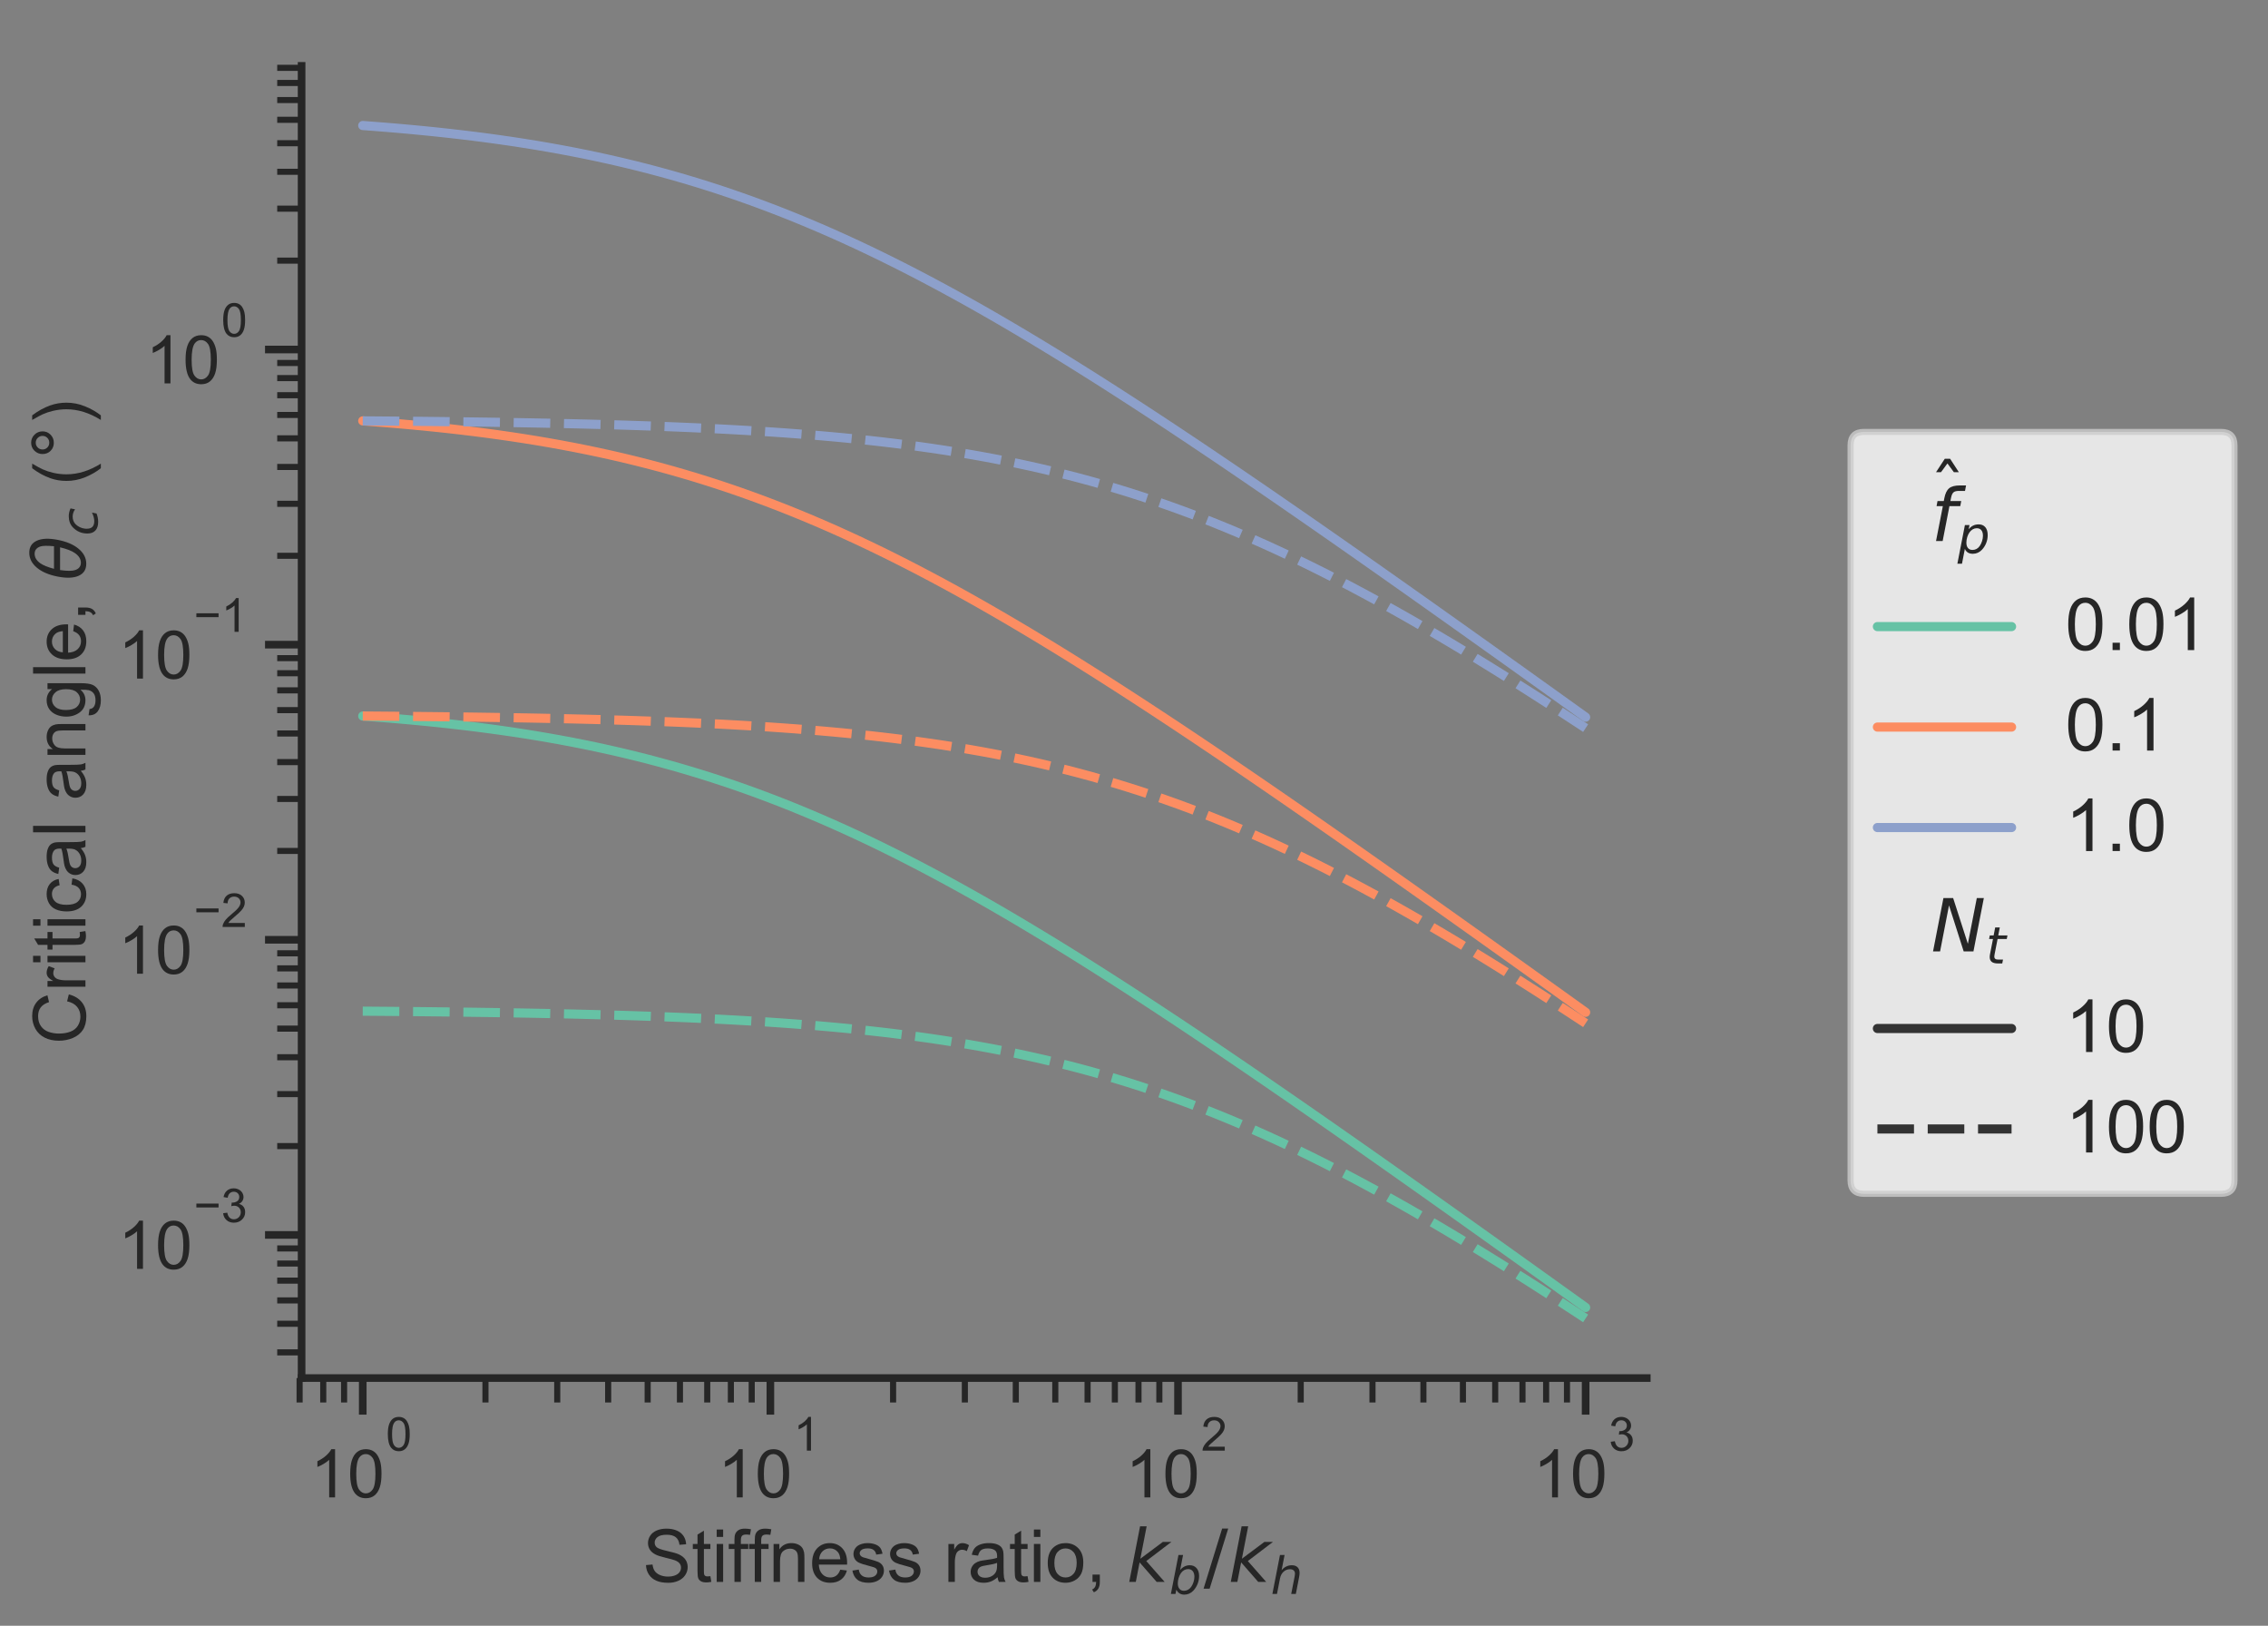 <?xml version="1.0" encoding="utf-8" standalone="no"?>
<!DOCTYPE svg PUBLIC "-//W3C//DTD SVG 1.1//EN"
  "http://www.w3.org/Graphics/SVG/1.1/DTD/svg11.dtd">
<!-- Created with matplotlib (https://matplotlib.org/) -->
<svg height="399.836pt" version="1.1" viewBox="0 0 557.893 399.836" width="557.893pt" xmlns="http://www.w3.org/2000/svg" xmlns:xlink="http://www.w3.org/1999/xlink">
 <rect x="0" y="0" width="557.893" height="399.836" fill="#808080" stroke="none"/>
 <defs>
  <style type="text/css">
*{stroke-linecap:butt;stroke-linejoin:round;}
  </style>
 </defs>
 <g id="figure_1">
  <g id="patch_1">
   <path d="M 0 399.836 
L 557.893 399.836 
L 557.893 0 
L 0 0 
z
" style="fill:none;"/>
  </g>
  <g id="axes_1">
   <g id="patch_2">
    <path d="M 74.19 338.921 
L 405.081 338.921 
L 405.081 16.2 
L 74.19 16.2 
z
" style="fill:none;"/>
   </g>
   <g id="matplotlib.axis_1">
    <g id="xtick_1">
     <g id="line2d_1">
      <defs>
       <path d="M 0 0 
L 0 9 
" id="m3356dd2024" style="stroke:#262626;stroke-width:1.875;"/>
      </defs>
      <g>
       <use style="fill:#262626;stroke:#262626;stroke-width:1.875;" x="89.23" xlink:href="#m3356dd2024" y="338.921"/>
      </g>
     </g>
     <g id="text_1">
      <!-- $\mathdefault{10^{0}}$ -->
      <defs>
       <path d="M 37.25 0 
L 28.469 0 
L 28.469 56 
Q 25.297 52.984 20.141 49.953 
Q 14.984 46.922 10.891 45.406 
L 10.891 53.906 
Q 18.266 57.375 23.781 62.297 
Q 29.297 67.234 31.594 71.875 
L 37.25 71.875 
z
" id="ArialMT-49"/>
       <path d="M 4.156 35.297 
Q 4.156 48 6.766 55.734 
Q 9.375 63.484 14.516 67.672 
Q 19.672 71.875 27.484 71.875 
Q 33.25 71.875 37.594 69.547 
Q 41.938 67.234 44.766 62.859 
Q 47.609 58.5 49.219 52.219 
Q 50.828 45.953 50.828 35.297 
Q 50.828 22.703 48.234 14.969 
Q 45.656 7.234 40.5 3 
Q 35.359 -1.219 27.484 -1.219 
Q 17.141 -1.219 11.234 6.203 
Q 4.156 15.141 4.156 35.297 
z
M 13.188 35.297 
Q 13.188 17.672 17.312 11.828 
Q 21.438 6 27.484 6 
Q 33.547 6 37.672 11.859 
Q 41.797 17.719 41.797 35.297 
Q 41.797 52.984 37.672 58.781 
Q 33.547 64.594 27.391 64.594 
Q 21.344 64.594 17.719 59.469 
Q 13.188 52.938 13.188 35.297 
z
" id="ArialMT-48"/>
      </defs>
      <g style="fill:#262626;" transform="translate(76.278 368.436)scale(0.165 -0.165)">
       <use transform="translate(0 0.994)" xlink:href="#ArialMT-49"/>
       <use transform="translate(55.615 0.994)" xlink:href="#ArialMT-48"/>
       <use transform="translate(112.973 70.688)scale(0.7)" xlink:href="#ArialMT-48"/>
      </g>
     </g>
    </g>
    <g id="xtick_2">
     <g id="line2d_2">
      <g>
       <use style="fill:#262626;stroke:#262626;stroke-width:1.875;" x="189.5" xlink:href="#m3356dd2024" y="338.921"/>
      </g>
     </g>
     <g id="text_2">
      <!-- $\mathdefault{10^{1}}$ -->
      <g style="fill:#262626;" transform="translate(176.548 368.436)scale(0.165 -0.165)">
       <use transform="translate(0 0.994)" xlink:href="#ArialMT-49"/>
       <use transform="translate(55.615 0.994)" xlink:href="#ArialMT-48"/>
       <use transform="translate(112.973 70.688)scale(0.7)" xlink:href="#ArialMT-49"/>
      </g>
     </g>
    </g>
    <g id="xtick_3">
     <g id="line2d_3">
      <g>
       <use style="fill:#262626;stroke:#262626;stroke-width:1.875;" x="289.77" xlink:href="#m3356dd2024" y="338.921"/>
      </g>
     </g>
     <g id="text_3">
      <!-- $\mathdefault{10^{2}}$ -->
      <defs>
       <path d="M 50.344 8.453 
L 50.344 0 
L 3.031 0 
Q 2.938 3.172 4.047 6.109 
Q 5.859 10.938 9.828 15.625 
Q 13.812 20.312 21.344 26.469 
Q 33.016 36.031 37.109 41.625 
Q 41.219 47.219 41.219 52.203 
Q 41.219 57.422 37.469 61 
Q 33.734 64.594 27.734 64.594 
Q 21.391 64.594 17.578 60.781 
Q 13.766 56.984 13.719 50.25 
L 4.688 51.172 
Q 5.609 61.281 11.656 66.578 
Q 17.719 71.875 27.938 71.875 
Q 38.234 71.875 44.234 66.156 
Q 50.25 60.453 50.25 52 
Q 50.25 47.703 48.484 43.547 
Q 46.734 39.406 42.656 34.812 
Q 38.578 30.219 29.109 22.219 
Q 21.188 15.578 18.938 13.203 
Q 16.703 10.844 15.234 8.453 
z
" id="ArialMT-50"/>
      </defs>
      <g style="fill:#262626;" transform="translate(276.818 368.436)scale(0.165 -0.165)">
       <use transform="translate(0 0.994)" xlink:href="#ArialMT-49"/>
       <use transform="translate(55.615 0.994)" xlink:href="#ArialMT-48"/>
       <use transform="translate(112.973 70.688)scale(0.7)" xlink:href="#ArialMT-50"/>
      </g>
     </g>
    </g>
    <g id="xtick_4">
     <g id="line2d_4">
      <g>
       <use style="fill:#262626;stroke:#262626;stroke-width:1.875;" x="390.04" xlink:href="#m3356dd2024" y="338.921"/>
      </g>
     </g>
     <g id="text_4">
      <!-- $\mathdefault{10^{3}}$ -->
      <defs>
       <path d="M 4.203 18.891 
L 12.984 20.062 
Q 14.5 12.594 18.141 9.297 
Q 21.781 6 27 6 
Q 33.203 6 37.469 10.297 
Q 41.75 14.594 41.75 20.953 
Q 41.75 27 37.797 30.922 
Q 33.844 34.859 27.734 34.859 
Q 25.25 34.859 21.531 33.891 
L 22.516 41.609 
Q 23.391 41.5 23.922 41.5 
Q 29.547 41.5 34.031 44.422 
Q 38.531 47.359 38.531 53.469 
Q 38.531 58.297 35.25 61.469 
Q 31.984 64.656 26.812 64.656 
Q 21.688 64.656 18.266 61.422 
Q 14.844 58.203 13.875 51.766 
L 5.078 53.328 
Q 6.688 62.156 12.391 67.016 
Q 18.109 71.875 26.609 71.875 
Q 32.469 71.875 37.391 69.359 
Q 42.328 66.844 44.938 62.5 
Q 47.562 58.156 47.562 53.266 
Q 47.562 48.641 45.062 44.828 
Q 42.578 41.016 37.703 38.766 
Q 44.047 37.312 47.562 32.688 
Q 51.078 28.078 51.078 21.141 
Q 51.078 11.766 44.234 5.25 
Q 37.406 -1.266 26.953 -1.266 
Q 17.531 -1.266 11.297 4.344 
Q 5.078 9.969 4.203 18.891 
z
" id="ArialMT-51"/>
      </defs>
      <g style="fill:#262626;" transform="translate(377.088 368.436)scale(0.165 -0.165)">
       <use transform="translate(0 0.994)" xlink:href="#ArialMT-49"/>
       <use transform="translate(55.615 0.994)" xlink:href="#ArialMT-48"/>
       <use transform="translate(112.973 70.688)scale(0.7)" xlink:href="#ArialMT-51"/>
      </g>
     </g>
    </g>
    <g id="xtick_5">
     <g id="line2d_5">
      <defs>
       <path d="M 0 0 
L 0 6 
" id="ma60645e95f" style="stroke:#262626;stroke-width:1.5;"/>
      </defs>
      <g>
       <use style="fill:#262626;stroke:#262626;stroke-width:1.5;" x="73.698" xlink:href="#ma60645e95f" y="338.921"/>
      </g>
     </g>
    </g>
    <g id="xtick_6">
     <g id="line2d_6">
      <g>
       <use style="fill:#262626;stroke:#262626;stroke-width:1.5;" x="79.513" xlink:href="#ma60645e95f" y="338.921"/>
      </g>
     </g>
    </g>
    <g id="xtick_7">
     <g id="line2d_7">
      <g>
       <use style="fill:#262626;stroke:#262626;stroke-width:1.5;" x="84.642" xlink:href="#ma60645e95f" y="338.921"/>
      </g>
     </g>
    </g>
    <g id="xtick_8">
     <g id="line2d_8">
      <g>
       <use style="fill:#262626;stroke:#262626;stroke-width:1.5;" x="119.415" xlink:href="#ma60645e95f" y="338.921"/>
      </g>
     </g>
    </g>
    <g id="xtick_9">
     <g id="line2d_9">
      <g>
       <use style="fill:#262626;stroke:#262626;stroke-width:1.5;" x="137.071" xlink:href="#ma60645e95f" y="338.921"/>
      </g>
     </g>
    </g>
    <g id="xtick_10">
     <g id="line2d_10">
      <g>
       <use style="fill:#262626;stroke:#262626;stroke-width:1.5;" x="149.599" xlink:href="#ma60645e95f" y="338.921"/>
      </g>
     </g>
    </g>
    <g id="xtick_11">
     <g id="line2d_11">
      <g>
       <use style="fill:#262626;stroke:#262626;stroke-width:1.5;" x="159.316" xlink:href="#ma60645e95f" y="338.921"/>
      </g>
     </g>
    </g>
    <g id="xtick_12">
     <g id="line2d_12">
      <g>
       <use style="fill:#262626;stroke:#262626;stroke-width:1.5;" x="167.256" xlink:href="#ma60645e95f" y="338.921"/>
      </g>
     </g>
    </g>
    <g id="xtick_13">
     <g id="line2d_13">
      <g>
       <use style="fill:#262626;stroke:#262626;stroke-width:1.5;" x="173.968" xlink:href="#ma60645e95f" y="338.921"/>
      </g>
     </g>
    </g>
    <g id="xtick_14">
     <g id="line2d_14">
      <g>
       <use style="fill:#262626;stroke:#262626;stroke-width:1.5;" x="179.783" xlink:href="#ma60645e95f" y="338.921"/>
      </g>
     </g>
    </g>
    <g id="xtick_15">
     <g id="line2d_15">
      <g>
       <use style="fill:#262626;stroke:#262626;stroke-width:1.5;" x="184.912" xlink:href="#ma60645e95f" y="338.921"/>
      </g>
     </g>
    </g>
    <g id="xtick_16">
     <g id="line2d_16">
      <g>
       <use style="fill:#262626;stroke:#262626;stroke-width:1.5;" x="219.685" xlink:href="#ma60645e95f" y="338.921"/>
      </g>
     </g>
    </g>
    <g id="xtick_17">
     <g id="line2d_17">
      <g>
       <use style="fill:#262626;stroke:#262626;stroke-width:1.5;" x="237.341" xlink:href="#ma60645e95f" y="338.921"/>
      </g>
     </g>
    </g>
    <g id="xtick_18">
     <g id="line2d_18">
      <g>
       <use style="fill:#262626;stroke:#262626;stroke-width:1.5;" x="249.869" xlink:href="#ma60645e95f" y="338.921"/>
      </g>
     </g>
    </g>
    <g id="xtick_19">
     <g id="line2d_19">
      <g>
       <use style="fill:#262626;stroke:#262626;stroke-width:1.5;" x="259.586" xlink:href="#ma60645e95f" y="338.921"/>
      </g>
     </g>
    </g>
    <g id="xtick_20">
     <g id="line2d_20">
      <g>
       <use style="fill:#262626;stroke:#262626;stroke-width:1.5;" x="267.526" xlink:href="#ma60645e95f" y="338.921"/>
      </g>
     </g>
    </g>
    <g id="xtick_21">
     <g id="line2d_21">
      <g>
       <use style="fill:#262626;stroke:#262626;stroke-width:1.5;" x="274.238" xlink:href="#ma60645e95f" y="338.921"/>
      </g>
     </g>
    </g>
    <g id="xtick_22">
     <g id="line2d_22">
      <g>
       <use style="fill:#262626;stroke:#262626;stroke-width:1.5;" x="280.053" xlink:href="#ma60645e95f" y="338.921"/>
      </g>
     </g>
    </g>
    <g id="xtick_23">
     <g id="line2d_23">
      <g>
       <use style="fill:#262626;stroke:#262626;stroke-width:1.5;" x="285.182" xlink:href="#ma60645e95f" y="338.921"/>
      </g>
     </g>
    </g>
    <g id="xtick_24">
     <g id="line2d_24">
      <g>
       <use style="fill:#262626;stroke:#262626;stroke-width:1.5;" x="319.954" xlink:href="#ma60645e95f" y="338.921"/>
      </g>
     </g>
    </g>
    <g id="xtick_25">
     <g id="line2d_25">
      <g>
       <use style="fill:#262626;stroke:#262626;stroke-width:1.5;" x="337.611" xlink:href="#ma60645e95f" y="338.921"/>
      </g>
     </g>
    </g>
    <g id="xtick_26">
     <g id="line2d_26">
      <g>
       <use style="fill:#262626;stroke:#262626;stroke-width:1.5;" x="350.139" xlink:href="#ma60645e95f" y="338.921"/>
      </g>
     </g>
    </g>
    <g id="xtick_27">
     <g id="line2d_27">
      <g>
       <use style="fill:#262626;stroke:#262626;stroke-width:1.5;" x="359.856" xlink:href="#ma60645e95f" y="338.921"/>
      </g>
     </g>
    </g>
    <g id="xtick_28">
     <g id="line2d_28">
      <g>
       <use style="fill:#262626;stroke:#262626;stroke-width:1.5;" x="367.795" xlink:href="#ma60645e95f" y="338.921"/>
      </g>
     </g>
    </g>
    <g id="xtick_29">
     <g id="line2d_29">
      <g>
       <use style="fill:#262626;stroke:#262626;stroke-width:1.5;" x="374.508" xlink:href="#ma60645e95f" y="338.921"/>
      </g>
     </g>
    </g>
    <g id="xtick_30">
     <g id="line2d_30">
      <g>
       <use style="fill:#262626;stroke:#262626;stroke-width:1.5;" x="380.323" xlink:href="#ma60645e95f" y="338.921"/>
      </g>
     </g>
    </g>
    <g id="xtick_31">
     <g id="line2d_31">
      <g>
       <use style="fill:#262626;stroke:#262626;stroke-width:1.5;" x="385.452" xlink:href="#ma60645e95f" y="338.921"/>
      </g>
     </g>
    </g>
    <g id="text_5">
     <!-- Stiffness ratio, $k_b/k_h$ -->
     <defs>
      <path d="M 4.5 23 
L 13.422 23.781 
Q 14.062 18.406 16.375 14.969 
Q 18.703 11.531 23.578 9.406 
Q 28.469 7.281 34.578 7.281 
Q 39.984 7.281 44.141 8.891 
Q 48.297 10.5 50.312 13.297 
Q 52.344 16.109 52.344 19.438 
Q 52.344 22.797 50.391 25.312 
Q 48.438 27.828 43.953 29.547 
Q 41.062 30.672 31.203 33.031 
Q 21.344 35.406 17.391 37.5 
Q 12.25 40.188 9.734 44.156 
Q 7.234 48.141 7.234 53.078 
Q 7.234 58.5 10.297 63.203 
Q 13.375 67.922 19.281 70.359 
Q 25.203 72.797 32.422 72.797 
Q 40.375 72.797 46.453 70.234 
Q 52.547 67.672 55.812 62.688 
Q 59.078 57.719 59.328 51.422 
L 50.25 50.734 
Q 49.516 57.516 45.281 60.984 
Q 41.062 64.453 32.812 64.453 
Q 24.219 64.453 20.281 61.297 
Q 16.359 58.156 16.359 53.719 
Q 16.359 49.859 19.141 47.359 
Q 21.875 44.875 33.422 42.266 
Q 44.969 39.656 49.266 37.703 
Q 55.516 34.812 58.484 30.391 
Q 61.469 25.984 61.469 20.219 
Q 61.469 14.5 58.203 9.438 
Q 54.938 4.391 48.797 1.578 
Q 42.672 -1.219 35.016 -1.219 
Q 25.297 -1.219 18.719 1.609 
Q 12.156 4.438 8.422 10.125 
Q 4.688 15.828 4.5 23 
z
" id="ArialMT-83"/>
      <path d="M 25.781 7.859 
L 27.047 0.094 
Q 23.344 -0.688 20.406 -0.688 
Q 15.625 -0.688 12.984 0.828 
Q 10.359 2.344 9.281 4.812 
Q 8.203 7.281 8.203 15.188 
L 8.203 45.016 
L 1.766 45.016 
L 1.766 51.859 
L 8.203 51.859 
L 8.203 64.703 
L 16.938 69.969 
L 16.938 51.859 
L 25.781 51.859 
L 25.781 45.016 
L 16.938 45.016 
L 16.938 14.703 
Q 16.938 10.938 17.406 9.859 
Q 17.875 8.797 18.922 8.156 
Q 19.969 7.516 21.922 7.516 
Q 23.391 7.516 25.781 7.859 
z
" id="ArialMT-116"/>
      <path d="M 6.641 61.469 
L 6.641 71.578 
L 15.438 71.578 
L 15.438 61.469 
z
M 6.641 0 
L 6.641 51.859 
L 15.438 51.859 
L 15.438 0 
z
" id="ArialMT-105"/>
      <path d="M 8.688 0 
L 8.688 45.016 
L 0.922 45.016 
L 0.922 51.859 
L 8.688 51.859 
L 8.688 57.375 
Q 8.688 62.594 9.625 65.141 
Q 10.891 68.562 14.078 70.672 
Q 17.281 72.797 23.047 72.797 
Q 26.766 72.797 31.25 71.922 
L 29.938 64.266 
Q 27.203 64.75 24.75 64.75 
Q 20.75 64.75 19.094 63.031 
Q 17.438 61.328 17.438 56.641 
L 17.438 51.859 
L 27.547 51.859 
L 27.547 45.016 
L 17.438 45.016 
L 17.438 0 
z
" id="ArialMT-102"/>
      <path d="M 6.594 0 
L 6.594 51.859 
L 14.5 51.859 
L 14.5 44.484 
Q 20.219 53.031 31 53.031 
Q 35.688 53.031 39.625 51.344 
Q 43.562 49.656 45.516 46.922 
Q 47.469 44.188 48.25 40.438 
Q 48.734 37.984 48.734 31.891 
L 48.734 0 
L 39.938 0 
L 39.938 31.547 
Q 39.938 36.922 38.906 39.578 
Q 37.891 42.234 35.281 43.812 
Q 32.672 45.406 29.156 45.406 
Q 23.531 45.406 19.453 41.844 
Q 15.375 38.281 15.375 28.328 
L 15.375 0 
z
" id="ArialMT-110"/>
      <path d="M 42.094 16.703 
L 51.172 15.578 
Q 49.031 7.625 43.219 3.219 
Q 37.406 -1.172 28.375 -1.172 
Q 17 -1.172 10.328 5.828 
Q 3.656 12.844 3.656 25.484 
Q 3.656 38.578 10.391 45.797 
Q 17.141 53.031 27.875 53.031 
Q 38.281 53.031 44.875 45.953 
Q 51.469 38.875 51.469 26.031 
Q 51.469 25.25 51.422 23.688 
L 12.75 23.688 
Q 13.234 15.141 17.578 10.594 
Q 21.922 6.062 28.422 6.062 
Q 33.25 6.062 36.672 8.594 
Q 40.094 11.141 42.094 16.703 
z
M 13.234 30.906 
L 42.188 30.906 
Q 41.609 37.453 38.875 40.719 
Q 34.672 45.797 27.984 45.797 
Q 21.922 45.797 17.797 41.75 
Q 13.672 37.703 13.234 30.906 
z
" id="ArialMT-101"/>
      <path d="M 3.078 15.484 
L 11.766 16.844 
Q 12.5 11.625 15.844 8.844 
Q 19.188 6.062 25.203 6.062 
Q 31.25 6.062 34.172 8.516 
Q 37.109 10.984 37.109 14.312 
Q 37.109 17.281 34.516 19 
Q 32.719 20.172 25.531 21.969 
Q 15.875 24.422 12.141 26.203 
Q 8.406 27.984 6.469 31.125 
Q 4.547 34.281 4.547 38.094 
Q 4.547 41.547 6.125 44.5 
Q 7.719 47.469 10.453 49.422 
Q 12.5 50.922 16.031 51.969 
Q 19.578 53.031 23.641 53.031 
Q 29.734 53.031 34.344 51.266 
Q 38.969 49.516 41.156 46.5 
Q 43.359 43.5 44.188 38.484 
L 35.594 37.312 
Q 35.016 41.312 32.203 43.547 
Q 29.391 45.797 24.266 45.797 
Q 18.219 45.797 15.625 43.797 
Q 13.031 41.797 13.031 39.109 
Q 13.031 37.406 14.109 36.031 
Q 15.188 34.625 17.484 33.688 
Q 18.797 33.203 25.25 31.453 
Q 34.578 28.953 38.25 27.359 
Q 41.938 25.781 44.031 22.75 
Q 46.141 19.734 46.141 15.234 
Q 46.141 10.844 43.578 6.953 
Q 41.016 3.078 36.172 0.953 
Q 31.344 -1.172 25.25 -1.172 
Q 15.141 -1.172 9.844 3.031 
Q 4.547 7.234 3.078 15.484 
z
" id="ArialMT-115"/>
      <path id="ArialMT-32"/>
      <path d="M 6.5 0 
L 6.5 51.859 
L 14.406 51.859 
L 14.406 44 
Q 17.438 49.516 20 51.266 
Q 22.562 53.031 25.641 53.031 
Q 30.078 53.031 34.672 50.203 
L 31.641 42.047 
Q 28.422 43.953 25.203 43.953 
Q 22.312 43.953 20.016 42.219 
Q 17.719 40.484 16.75 37.406 
Q 15.281 32.719 15.281 27.156 
L 15.281 0 
z
" id="ArialMT-114"/>
      <path d="M 40.438 6.391 
Q 35.547 2.25 31.031 0.531 
Q 26.516 -1.172 21.344 -1.172 
Q 12.797 -1.172 8.203 3 
Q 3.609 7.172 3.609 13.672 
Q 3.609 17.484 5.344 20.625 
Q 7.078 23.781 9.891 25.688 
Q 12.703 27.594 16.219 28.562 
Q 18.797 29.25 24.031 29.891 
Q 34.672 31.156 39.703 32.906 
Q 39.75 34.719 39.75 35.203 
Q 39.75 40.578 37.25 42.781 
Q 33.891 45.75 27.25 45.75 
Q 21.047 45.75 18.094 43.578 
Q 15.141 41.406 13.719 35.891 
L 5.125 37.062 
Q 6.297 42.578 8.984 45.969 
Q 11.672 49.359 16.75 51.188 
Q 21.828 53.031 28.516 53.031 
Q 35.156 53.031 39.297 51.469 
Q 43.453 49.906 45.406 47.531 
Q 47.359 45.172 48.141 41.547 
Q 48.578 39.312 48.578 33.453 
L 48.578 21.734 
Q 48.578 9.469 49.141 6.219 
Q 49.703 2.984 51.375 0 
L 42.188 0 
Q 40.828 2.734 40.438 6.391 
z
M 39.703 26.031 
Q 34.906 24.078 25.344 22.703 
Q 19.922 21.922 17.672 20.938 
Q 15.438 19.969 14.203 18.094 
Q 12.984 16.219 12.984 13.922 
Q 12.984 10.406 15.641 8.062 
Q 18.312 5.719 23.438 5.719 
Q 28.516 5.719 32.469 7.938 
Q 36.422 10.156 38.281 14.016 
Q 39.703 17 39.703 22.797 
z
" id="ArialMT-97"/>
      <path d="M 3.328 25.922 
Q 3.328 40.328 11.328 47.266 
Q 18.016 53.031 27.641 53.031 
Q 38.328 53.031 45.109 46.016 
Q 51.906 39.016 51.906 26.656 
Q 51.906 16.656 48.906 10.906 
Q 45.906 5.172 40.156 2 
Q 34.422 -1.172 27.641 -1.172 
Q 16.75 -1.172 10.031 5.812 
Q 3.328 12.797 3.328 25.922 
z
M 12.359 25.922 
Q 12.359 15.969 16.703 11.016 
Q 21.047 6.062 27.641 6.062 
Q 34.188 6.062 38.531 11.031 
Q 42.875 16.016 42.875 26.219 
Q 42.875 35.844 38.5 40.797 
Q 34.125 45.75 27.641 45.75 
Q 21.047 45.75 16.703 40.812 
Q 12.359 35.891 12.359 25.922 
z
" id="ArialMT-111"/>
      <path d="M 8.891 0 
L 8.891 10.016 
L 18.891 10.016 
L 18.891 0 
Q 18.891 -5.516 16.938 -8.906 
Q 14.984 -12.312 10.75 -14.156 
L 8.297 -10.406 
Q 11.078 -9.188 12.391 -6.812 
Q 13.719 -4.438 13.875 0 
z
" id="ArialMT-44"/>
      <path d="M 18.312 75.984 
L 27.297 75.984 
L 18.703 31.688 
L 49.516 54.688 
L 61.188 54.688 
L 26.812 28.516 
L 51.906 0 
L 41.016 0 
L 17.672 26.703 
L 12.5 0 
L 3.516 0 
z
" id="DejaVuSans-Oblique-107"/>
      <path d="M 49.516 33.406 
Q 49.516 40.484 46.266 44.484 
Q 43.016 48.484 37.312 48.484 
Q 33.156 48.484 29.516 46.453 
Q 25.875 44.438 23.188 40.578 
Q 20.359 36.531 18.719 31.172 
Q 17.094 25.828 17.094 20.516 
Q 17.094 13.766 20.281 9.938 
Q 23.484 6.109 29.109 6.109 
Q 33.344 6.109 36.953 8.078 
Q 40.578 10.062 43.312 13.922 
Q 46.094 17.922 47.797 23.234 
Q 49.516 28.562 49.516 33.406 
z
M 21.578 46.391 
Q 24.906 50.875 29.906 53.438 
Q 34.906 56 40.375 56 
Q 48.781 56 53.734 50.328 
Q 58.688 44.672 58.688 35.016 
Q 58.688 27.094 55.781 19.672 
Q 52.875 12.25 47.516 6.5 
Q 44 2.688 39.406 0.625 
Q 34.812 -1.422 29.781 -1.422 
Q 24.469 -1.422 20.562 1.016 
Q 16.656 3.469 14.203 8.297 
L 12.594 0 
L 3.609 0 
L 18.406 75.984 
L 27.391 75.984 
z
" id="DejaVuSans-Oblique-98"/>
      <path d="M 25.391 72.906 
L 33.688 72.906 
L 8.297 -9.281 
L 0 -9.281 
z
" id="DejaVuSans-47"/>
      <path d="M 55.719 33.016 
L 49.312 0 
L 40.281 0 
L 46.688 32.672 
Q 47.125 34.969 47.359 36.719 
Q 47.609 38.484 47.609 39.5 
Q 47.609 43.609 45.016 45.891 
Q 42.438 48.188 37.797 48.188 
Q 30.562 48.188 25.266 43.297 
Q 19.969 38.422 18.406 30.328 
L 12.5 0 
L 3.516 0 
L 18.312 75.984 
L 27.297 75.984 
L 21.484 46.094 
Q 24.906 50.688 30.219 53.344 
Q 35.547 56 41.406 56 
Q 48.641 56 52.609 52.094 
Q 56.594 48.188 56.594 41.109 
Q 56.594 39.359 56.375 37.359 
Q 56.156 35.359 55.719 33.016 
z
" id="DejaVuSans-Oblique-104"/>
     </defs>
     <g style="fill:#262626;" transform="translate(158.095 389.058)scale(0.18 -0.18)">
      <use transform="translate(0 0.016)" xlink:href="#ArialMT-83"/>
      <use transform="translate(66.699 0.016)" xlink:href="#ArialMT-116"/>
      <use transform="translate(94.482 0.016)" xlink:href="#ArialMT-105"/>
      <use transform="translate(116.699 0.016)" xlink:href="#ArialMT-102"/>
      <use transform="translate(144.482 0.016)" xlink:href="#ArialMT-102"/>
      <use transform="translate(172.266 0.016)" xlink:href="#ArialMT-110"/>
      <use transform="translate(227.881 0.016)" xlink:href="#ArialMT-101"/>
      <use transform="translate(283.496 0.016)" xlink:href="#ArialMT-115"/>
      <use transform="translate(333.496 0.016)" xlink:href="#ArialMT-115"/>
      <use transform="translate(383.496 0.016)" xlink:href="#ArialMT-32"/>
      <use transform="translate(411.279 0.016)" xlink:href="#ArialMT-114"/>
      <use transform="translate(444.58 0.016)" xlink:href="#ArialMT-97"/>
      <use transform="translate(500.195 0.016)" xlink:href="#ArialMT-116"/>
      <use transform="translate(527.979 0.016)" xlink:href="#ArialMT-105"/>
      <use transform="translate(550.195 0.016)" xlink:href="#ArialMT-111"/>
      <use transform="translate(605.811 0.016)" xlink:href="#ArialMT-44"/>
      <use transform="translate(633.594 0.016)" xlink:href="#ArialMT-32"/>
      <use transform="translate(661.377 0.016)" xlink:href="#DejaVuSans-Oblique-107"/>
      <use transform="translate(719.287 -16.391)scale(0.7)" xlink:href="#DejaVuSans-Oblique-98"/>
      <use transform="translate(766.455 0.016)" xlink:href="#DejaVuSans-47"/>
      <use transform="translate(800.146 0.016)" xlink:href="#DejaVuSans-Oblique-107"/>
      <use transform="translate(858.057 -16.391)scale(0.7)" xlink:href="#DejaVuSans-Oblique-104"/>
     </g>
    </g>
   </g>
   <g id="matplotlib.axis_2">
    <g id="ytick_1">
     <g id="line2d_32">
      <defs>
       <path d="M 0 0 
L -9 0 
" id="mea15a6d115" style="stroke:#262626;stroke-width:1.875;"/>
      </defs>
      <g>
       <use style="fill:#262626;stroke:#262626;stroke-width:1.875;" x="74.19" xlink:href="#mea15a6d115" y="303.718"/>
      </g>
     </g>
     <g id="text_6">
      <!-- $\mathdefault{10^{-3}}$ -->
      <defs>
       <path d="M 52.828 31.203 
L 5.562 31.203 
L 5.562 39.406 
L 52.828 39.406 
z
" id="ArialMT-8722"/>
      </defs>
      <g style="fill:#262626;" transform="translate(29.02 312.226)scale(0.165 -0.165)">
       <use transform="translate(0 0.994)" xlink:href="#ArialMT-49"/>
       <use transform="translate(55.615 0.994)" xlink:href="#ArialMT-48"/>
       <use transform="translate(112.973 70.688)scale(0.7)" xlink:href="#ArialMT-8722"/>
       <use transform="translate(153.852 70.688)scale(0.7)" xlink:href="#ArialMT-51"/>
      </g>
     </g>
    </g>
    <g id="ytick_2">
     <g id="line2d_33">
      <g>
       <use style="fill:#262626;stroke:#262626;stroke-width:1.875;" x="74.19" xlink:href="#mea15a6d115" y="231.13"/>
      </g>
     </g>
     <g id="text_7">
      <!-- $\mathdefault{10^{-2}}$ -->
      <g style="fill:#262626;" transform="translate(29.02 239.637)scale(0.165 -0.165)">
       <use transform="translate(0 0.994)" xlink:href="#ArialMT-49"/>
       <use transform="translate(55.615 0.994)" xlink:href="#ArialMT-48"/>
       <use transform="translate(112.973 70.688)scale(0.7)" xlink:href="#ArialMT-8722"/>
       <use transform="translate(153.852 70.688)scale(0.7)" xlink:href="#ArialMT-50"/>
      </g>
     </g>
    </g>
    <g id="ytick_3">
     <g id="line2d_34">
      <g>
       <use style="fill:#262626;stroke:#262626;stroke-width:1.875;" x="74.19" xlink:href="#mea15a6d115" y="158.541"/>
      </g>
     </g>
     <g id="text_8">
      <!-- $\mathdefault{10^{-1}}$ -->
      <g style="fill:#262626;" transform="translate(29.02 167.049)scale(0.165 -0.165)">
       <use transform="translate(0 0.994)" xlink:href="#ArialMT-49"/>
       <use transform="translate(55.615 0.994)" xlink:href="#ArialMT-48"/>
       <use transform="translate(112.973 70.688)scale(0.7)" xlink:href="#ArialMT-8722"/>
       <use transform="translate(153.852 70.688)scale(0.7)" xlink:href="#ArialMT-49"/>
      </g>
     </g>
    </g>
    <g id="ytick_4">
     <g id="line2d_35">
      <g>
       <use style="fill:#262626;stroke:#262626;stroke-width:1.875;" x="74.19" xlink:href="#mea15a6d115" y="85.953"/>
      </g>
     </g>
     <g id="text_9">
      <!-- $\mathdefault{10^{0}}$ -->
      <g style="fill:#262626;" transform="translate(35.785 94.461)scale(0.165 -0.165)">
       <use transform="translate(0 0.994)" xlink:href="#ArialMT-49"/>
       <use transform="translate(55.615 0.994)" xlink:href="#ArialMT-48"/>
       <use transform="translate(112.973 70.688)scale(0.7)" xlink:href="#ArialMT-48"/>
      </g>
     </g>
    </g>
    <g id="ytick_5">
     <g id="line2d_36">
      <defs>
       <path d="M 0 0 
L -6 0 
" id="m939b32971e" style="stroke:#262626;stroke-width:1.5;"/>
      </defs>
      <g>
       <use style="fill:#262626;stroke:#262626;stroke-width:1.5;" x="74.19" xlink:href="#m939b32971e" y="332.604"/>
      </g>
     </g>
    </g>
    <g id="ytick_6">
     <g id="line2d_37">
      <g>
       <use style="fill:#262626;stroke:#262626;stroke-width:1.5;" x="74.19" xlink:href="#m939b32971e" y="325.569"/>
      </g>
     </g>
    </g>
    <g id="ytick_7">
     <g id="line2d_38">
      <g>
       <use style="fill:#262626;stroke:#262626;stroke-width:1.5;" x="74.19" xlink:href="#m939b32971e" y="319.822"/>
      </g>
     </g>
    </g>
    <g id="ytick_8">
     <g id="line2d_39">
      <g>
       <use style="fill:#262626;stroke:#262626;stroke-width:1.5;" x="74.19" xlink:href="#m939b32971e" y="314.962"/>
      </g>
     </g>
    </g>
    <g id="ytick_9">
     <g id="line2d_40">
      <g>
       <use style="fill:#262626;stroke:#262626;stroke-width:1.5;" x="74.19" xlink:href="#m939b32971e" y="310.753"/>
      </g>
     </g>
    </g>
    <g id="ytick_10">
     <g id="line2d_41">
      <g>
       <use style="fill:#262626;stroke:#262626;stroke-width:1.5;" x="74.19" xlink:href="#m939b32971e" y="307.039"/>
      </g>
     </g>
    </g>
    <g id="ytick_11">
     <g id="line2d_42">
      <g>
       <use style="fill:#262626;stroke:#262626;stroke-width:1.5;" x="74.19" xlink:href="#m939b32971e" y="281.867"/>
      </g>
     </g>
    </g>
    <g id="ytick_12">
     <g id="line2d_43">
      <g>
       <use style="fill:#262626;stroke:#262626;stroke-width:1.5;" x="74.19" xlink:href="#m939b32971e" y="269.084"/>
      </g>
     </g>
    </g>
    <g id="ytick_13">
     <g id="line2d_44">
      <g>
       <use style="fill:#262626;stroke:#262626;stroke-width:1.5;" x="74.19" xlink:href="#m939b32971e" y="260.015"/>
      </g>
     </g>
    </g>
    <g id="ytick_14">
     <g id="line2d_45">
      <g>
       <use style="fill:#262626;stroke:#262626;stroke-width:1.5;" x="74.19" xlink:href="#m939b32971e" y="252.981"/>
      </g>
     </g>
    </g>
    <g id="ytick_15">
     <g id="line2d_46">
      <g>
       <use style="fill:#262626;stroke:#262626;stroke-width:1.5;" x="74.19" xlink:href="#m939b32971e" y="247.233"/>
      </g>
     </g>
    </g>
    <g id="ytick_16">
     <g id="line2d_47">
      <g>
       <use style="fill:#262626;stroke:#262626;stroke-width:1.5;" x="74.19" xlink:href="#m939b32971e" y="242.374"/>
      </g>
     </g>
    </g>
    <g id="ytick_17">
     <g id="line2d_48">
      <g>
       <use style="fill:#262626;stroke:#262626;stroke-width:1.5;" x="74.19" xlink:href="#m939b32971e" y="238.164"/>
      </g>
     </g>
    </g>
    <g id="ytick_18">
     <g id="line2d_49">
      <g>
       <use style="fill:#262626;stroke:#262626;stroke-width:1.5;" x="74.19" xlink:href="#m939b32971e" y="234.451"/>
      </g>
     </g>
    </g>
    <g id="ytick_19">
     <g id="line2d_50">
      <g>
       <use style="fill:#262626;stroke:#262626;stroke-width:1.5;" x="74.19" xlink:href="#m939b32971e" y="209.278"/>
      </g>
     </g>
    </g>
    <g id="ytick_20">
     <g id="line2d_51">
      <g>
       <use style="fill:#262626;stroke:#262626;stroke-width:1.5;" x="74.19" xlink:href="#m939b32971e" y="196.496"/>
      </g>
     </g>
    </g>
    <g id="ytick_21">
     <g id="line2d_52">
      <g>
       <use style="fill:#262626;stroke:#262626;stroke-width:1.5;" x="74.19" xlink:href="#m939b32971e" y="187.427"/>
      </g>
     </g>
    </g>
    <g id="ytick_22">
     <g id="line2d_53">
      <g>
       <use style="fill:#262626;stroke:#262626;stroke-width:1.5;" x="74.19" xlink:href="#m939b32971e" y="180.392"/>
      </g>
     </g>
    </g>
    <g id="ytick_23">
     <g id="line2d_54">
      <g>
       <use style="fill:#262626;stroke:#262626;stroke-width:1.5;" x="74.19" xlink:href="#m939b32971e" y="174.645"/>
      </g>
     </g>
    </g>
    <g id="ytick_24">
     <g id="line2d_55">
      <g>
       <use style="fill:#262626;stroke:#262626;stroke-width:1.5;" x="74.19" xlink:href="#m939b32971e" y="169.785"/>
      </g>
     </g>
    </g>
    <g id="ytick_25">
     <g id="line2d_56">
      <g>
       <use style="fill:#262626;stroke:#262626;stroke-width:1.5;" x="74.19" xlink:href="#m939b32971e" y="165.576"/>
      </g>
     </g>
    </g>
    <g id="ytick_26">
     <g id="line2d_57">
      <g>
       <use style="fill:#262626;stroke:#262626;stroke-width:1.5;" x="74.19" xlink:href="#m939b32971e" y="161.863"/>
      </g>
     </g>
    </g>
    <g id="ytick_27">
     <g id="line2d_58">
      <g>
       <use style="fill:#262626;stroke:#262626;stroke-width:1.5;" x="74.19" xlink:href="#m939b32971e" y="136.69"/>
      </g>
     </g>
    </g>
    <g id="ytick_28">
     <g id="line2d_59">
      <g>
       <use style="fill:#262626;stroke:#262626;stroke-width:1.5;" x="74.19" xlink:href="#m939b32971e" y="123.908"/>
      </g>
     </g>
    </g>
    <g id="ytick_29">
     <g id="line2d_60">
      <g>
       <use style="fill:#262626;stroke:#262626;stroke-width:1.5;" x="74.19" xlink:href="#m939b32971e" y="114.839"/>
      </g>
     </g>
    </g>
    <g id="ytick_30">
     <g id="line2d_61">
      <g>
       <use style="fill:#262626;stroke:#262626;stroke-width:1.5;" x="74.19" xlink:href="#m939b32971e" y="107.804"/>
      </g>
     </g>
    </g>
    <g id="ytick_31">
     <g id="line2d_62">
      <g>
       <use style="fill:#262626;stroke:#262626;stroke-width:1.5;" x="74.19" xlink:href="#m939b32971e" y="102.056"/>
      </g>
     </g>
    </g>
    <g id="ytick_32">
     <g id="line2d_63">
      <g>
       <use style="fill:#262626;stroke:#262626;stroke-width:1.5;" x="74.19" xlink:href="#m939b32971e" y="97.197"/>
      </g>
     </g>
    </g>
    <g id="ytick_33">
     <g id="line2d_64">
      <g>
       <use style="fill:#262626;stroke:#262626;stroke-width:1.5;" x="74.19" xlink:href="#m939b32971e" y="92.987"/>
      </g>
     </g>
    </g>
    <g id="ytick_34">
     <g id="line2d_65">
      <g>
       <use style="fill:#262626;stroke:#262626;stroke-width:1.5;" x="74.19" xlink:href="#m939b32971e" y="89.274"/>
      </g>
     </g>
    </g>
    <g id="ytick_35">
     <g id="line2d_66">
      <g>
       <use style="fill:#262626;stroke:#262626;stroke-width:1.5;" x="74.19" xlink:href="#m939b32971e" y="64.101"/>
      </g>
     </g>
    </g>
    <g id="ytick_36">
     <g id="line2d_67">
      <g>
       <use style="fill:#262626;stroke:#262626;stroke-width:1.5;" x="74.19" xlink:href="#m939b32971e" y="51.319"/>
      </g>
     </g>
    </g>
    <g id="ytick_37">
     <g id="line2d_68">
      <g>
       <use style="fill:#262626;stroke:#262626;stroke-width:1.5;" x="74.19" xlink:href="#m939b32971e" y="42.25"/>
      </g>
     </g>
    </g>
    <g id="ytick_38">
     <g id="line2d_69">
      <g>
       <use style="fill:#262626;stroke:#262626;stroke-width:1.5;" x="74.19" xlink:href="#m939b32971e" y="35.216"/>
      </g>
     </g>
    </g>
    <g id="ytick_39">
     <g id="line2d_70">
      <g>
       <use style="fill:#262626;stroke:#262626;stroke-width:1.5;" x="74.19" xlink:href="#m939b32971e" y="29.468"/>
      </g>
     </g>
    </g>
    <g id="ytick_40">
     <g id="line2d_71">
      <g>
       <use style="fill:#262626;stroke:#262626;stroke-width:1.5;" x="74.19" xlink:href="#m939b32971e" y="24.608"/>
      </g>
     </g>
    </g>
    <g id="ytick_41">
     <g id="line2d_72">
      <g>
       <use style="fill:#262626;stroke:#262626;stroke-width:1.5;" x="74.19" xlink:href="#m939b32971e" y="20.399"/>
      </g>
     </g>
    </g>
    <g id="ytick_42">
     <g id="line2d_73">
      <g>
       <use style="fill:#262626;stroke:#262626;stroke-width:1.5;" x="74.19" xlink:href="#m939b32971e" y="16.686"/>
      </g>
     </g>
    </g>
    <g id="text_10">
     <!-- Critical angle, $\theta_c$ ($\degree$) -->
     <defs>
      <path d="M 58.797 25.094 
L 68.266 22.703 
Q 65.281 11.031 57.547 4.906 
Q 49.812 -1.219 38.625 -1.219 
Q 27.047 -1.219 19.797 3.484 
Q 12.547 8.203 8.766 17.141 
Q 4.984 26.078 4.984 36.328 
Q 4.984 47.516 9.25 55.828 
Q 13.531 64.156 21.406 68.469 
Q 29.297 72.797 38.766 72.797 
Q 49.516 72.797 56.828 67.328 
Q 64.156 61.859 67.047 51.953 
L 57.719 49.75 
Q 55.219 57.562 50.484 61.125 
Q 45.75 64.703 38.578 64.703 
Q 30.328 64.703 24.781 60.734 
Q 19.234 56.781 16.984 50.109 
Q 14.75 43.453 14.75 36.375 
Q 14.75 27.25 17.406 20.438 
Q 20.062 13.625 25.672 10.25 
Q 31.297 6.891 37.844 6.891 
Q 45.797 6.891 51.312 11.469 
Q 56.844 16.062 58.797 25.094 
z
" id="ArialMT-67"/>
      <path d="M 40.438 19 
L 49.078 17.875 
Q 47.656 8.938 41.812 3.875 
Q 35.984 -1.172 27.484 -1.172 
Q 16.844 -1.172 10.375 5.781 
Q 3.906 12.75 3.906 25.734 
Q 3.906 34.125 6.688 40.422 
Q 9.469 46.734 15.156 49.875 
Q 20.844 53.031 27.547 53.031 
Q 35.984 53.031 41.359 48.75 
Q 46.734 44.484 48.25 36.625 
L 39.703 35.297 
Q 38.484 40.531 35.375 43.156 
Q 32.281 45.797 27.875 45.797 
Q 21.234 45.797 17.078 41.031 
Q 12.938 36.281 12.938 25.984 
Q 12.938 15.531 16.938 10.797 
Q 20.953 6.062 27.391 6.062 
Q 32.562 6.062 36.031 9.234 
Q 39.5 12.406 40.438 19 
z
" id="ArialMT-99"/>
      <path d="M 6.391 0 
L 6.391 71.578 
L 15.188 71.578 
L 15.188 0 
z
" id="ArialMT-108"/>
      <path d="M 4.984 -4.297 
L 13.531 -5.562 
Q 14.062 -9.516 16.5 -11.328 
Q 19.781 -13.766 25.438 -13.766 
Q 31.547 -13.766 34.859 -11.328 
Q 38.188 -8.891 39.359 -4.5 
Q 40.047 -1.812 39.984 6.781 
Q 34.234 0 25.641 0 
Q 14.938 0 9.078 7.719 
Q 3.219 15.438 3.219 26.219 
Q 3.219 33.641 5.906 39.906 
Q 8.594 46.188 13.688 49.609 
Q 18.797 53.031 25.688 53.031 
Q 34.859 53.031 40.828 45.609 
L 40.828 51.859 
L 48.922 51.859 
L 48.922 7.031 
Q 48.922 -5.078 46.453 -10.125 
Q 44 -15.188 38.641 -18.109 
Q 33.297 -21.047 25.484 -21.047 
Q 16.219 -21.047 10.5 -16.875 
Q 4.781 -12.703 4.984 -4.297 
z
M 12.25 26.859 
Q 12.25 16.656 16.297 11.969 
Q 20.359 7.281 26.469 7.281 
Q 32.516 7.281 36.609 11.938 
Q 40.719 16.609 40.719 26.562 
Q 40.719 36.078 36.5 40.906 
Q 32.281 45.75 26.312 45.75 
Q 20.453 45.75 16.344 40.984 
Q 12.25 36.234 12.25 26.859 
z
" id="ArialMT-103"/>
      <path d="M 45.516 34.672 
L 14.453 34.672 
Q 12.359 20.062 14.5 13.875 
Q 17.188 6.25 24.469 6.25 
Q 31.781 6.25 37.359 13.922 
Q 42.234 20.656 45.516 34.672 
z
M 47.016 42.969 
Q 48.344 56.844 46.625 61.719 
Q 43.953 69.438 36.766 69.438 
Q 29.297 69.438 23.828 61.812 
Q 19.531 55.672 16.156 42.969 
z
M 38.188 76.766 
Q 49.906 76.766 54.594 66.406 
Q 59.281 56.109 55.719 37.844 
Q 52.203 19.625 43.453 9.281 
Q 34.766 -1.125 23.047 -1.125 
Q 11.281 -1.125 6.641 9.281 
Q 2 19.625 5.516 37.844 
Q 9.078 56.109 17.719 66.406 
Q 26.422 76.766 38.188 76.766 
z
" id="DejaVuSans-Oblique-952"/>
      <path d="M 53.609 52.594 
L 51.812 43.703 
Q 48.578 46.047 44.938 47.219 
Q 41.312 48.391 37.406 48.391 
Q 33.109 48.391 29.219 46.875 
Q 25.344 45.359 22.703 42.578 
Q 18.5 38.328 16.203 32.609 
Q 13.922 26.906 13.922 20.797 
Q 13.922 13.422 17.609 9.812 
Q 21.297 6.203 28.812 6.203 
Q 32.516 6.203 36.688 7.328 
Q 40.875 8.453 45.406 10.688 
L 43.703 1.812 
Q 39.797 0.203 35.672 -0.609 
Q 31.547 -1.422 27.203 -1.422 
Q 16.312 -1.422 10.453 4.016 
Q 4.594 9.469 4.594 19.578 
Q 4.594 28.078 7.641 35.234 
Q 10.688 42.391 16.703 48.094 
Q 20.797 52 26.312 54 
Q 31.844 56 38.375 56 
Q 42.188 56 45.938 55.141 
Q 49.703 54.297 53.609 52.594 
z
" id="DejaVuSans-Oblique-99"/>
      <path d="M 23.391 -21.047 
Q 16.109 -11.859 11.078 0.438 
Q 6.062 12.75 6.062 25.922 
Q 6.062 37.547 9.812 48.188 
Q 14.203 60.547 23.391 72.797 
L 29.688 72.797 
Q 23.781 62.641 21.875 58.297 
Q 18.891 51.562 17.188 44.234 
Q 15.094 35.109 15.094 25.875 
Q 15.094 2.391 29.688 -21.047 
z
" id="ArialMT-40"/>
      <path d="M 25 67.922 
Q 21.094 67.922 18.406 65.203 
Q 15.719 62.5 15.719 58.594 
Q 15.719 54.734 18.406 52.078 
Q 21.094 49.422 25 49.422 
Q 28.906 49.422 31.594 52.078 
Q 34.281 54.734 34.281 58.594 
Q 34.281 62.453 31.562 65.188 
Q 28.859 67.922 25 67.922 
z
M 25 74.219 
Q 28.125 74.219 31 73.016 
Q 33.891 71.828 35.984 69.578 
Q 38.234 67.391 39.359 64.594 
Q 40.484 61.812 40.484 58.594 
Q 40.484 52.156 35.969 47.688 
Q 31.453 43.219 24.906 43.219 
Q 18.312 43.219 13.906 47.609 
Q 9.516 52 9.516 58.594 
Q 9.516 65.141 14 69.672 
Q 18.5 74.219 25 74.219 
z
" id="DejaVuSans-176"/>
      <path d="M 12.359 -21.047 
L 6.062 -21.047 
Q 20.656 2.391 20.656 25.875 
Q 20.656 35.062 18.562 44.094 
Q 16.891 51.422 13.922 58.156 
Q 12.016 62.547 6.062 72.797 
L 12.359 72.797 
Q 21.531 60.547 25.922 48.188 
Q 29.688 37.547 29.688 25.922 
Q 29.688 12.75 24.625 0.438 
Q 19.578 -11.859 12.359 -21.047 
z
" id="ArialMT-41"/>
     </defs>
     <g style="fill:#262626;" transform="translate(21.06 256.85)rotate(-90)scale(0.18 -0.18)">
      <use transform="translate(0 0.234)" xlink:href="#ArialMT-67"/>
      <use transform="translate(72.217 0.234)" xlink:href="#ArialMT-114"/>
      <use transform="translate(105.518 0.234)" xlink:href="#ArialMT-105"/>
      <use transform="translate(127.734 0.234)" xlink:href="#ArialMT-116"/>
      <use transform="translate(155.518 0.234)" xlink:href="#ArialMT-105"/>
      <use transform="translate(177.734 0.234)" xlink:href="#ArialMT-99"/>
      <use transform="translate(227.734 0.234)" xlink:href="#ArialMT-97"/>
      <use transform="translate(283.35 0.234)" xlink:href="#ArialMT-108"/>
      <use transform="translate(305.566 0.234)" xlink:href="#ArialMT-32"/>
      <use transform="translate(333.35 0.234)" xlink:href="#ArialMT-97"/>
      <use transform="translate(388.965 0.234)" xlink:href="#ArialMT-110"/>
      <use transform="translate(444.58 0.234)" xlink:href="#ArialMT-103"/>
      <use transform="translate(500.195 0.234)" xlink:href="#ArialMT-108"/>
      <use transform="translate(522.412 0.234)" xlink:href="#ArialMT-101"/>
      <use transform="translate(578.027 0.234)" xlink:href="#ArialMT-44"/>
      <use transform="translate(605.811 0.234)" xlink:href="#ArialMT-32"/>
      <use transform="translate(633.594 0.234)" xlink:href="#DejaVuSans-Oblique-952"/>
      <use transform="translate(694.775 -16.172)scale(0.7)" xlink:href="#DejaVuSans-Oblique-99"/>
      <use transform="translate(735.996 0.234)" xlink:href="#ArialMT-32"/>
      <use transform="translate(763.779 0.234)" xlink:href="#ArialMT-40"/>
      <use transform="translate(797.08 0.234)" xlink:href="#DejaVuSans-176"/>
      <use transform="translate(847.08 0.234)" xlink:href="#ArialMT-41"/>
     </g>
    </g>
   </g>
   <g id="line2d_74">
    <path clip-path="url(#pba864b624d)" d="M 89.23 176.099 
L 92.269 176.326 
L 95.307 176.567 
L 98.346 176.824 
L 101.384 177.098 
L 104.423 177.388 
L 107.461 177.696 
L 110.5 178.024 
L 113.538 178.371 
L 116.577 178.74 
L 119.615 179.13 
L 122.654 179.543 
L 125.692 179.98 
L 128.731 180.442 
L 131.769 180.93 
L 134.808 181.445 
L 137.846 181.987 
L 140.885 182.559 
L 143.923 183.161 
L 146.962 183.794 
L 150 184.459 
L 153.039 185.157 
L 156.077 185.888 
L 159.116 186.654 
L 162.154 187.455 
L 165.193 188.292 
L 168.231 189.165 
L 171.269 190.075 
L 174.308 191.023 
L 177.346 192.009 
L 180.385 193.032 
L 183.423 194.094 
L 186.462 195.194 
L 189.5 196.333 
L 192.539 197.51 
L 195.577 198.725 
L 198.616 199.977 
L 201.654 201.267 
L 204.693 202.595 
L 207.731 203.958 
L 210.77 205.357 
L 213.808 206.792 
L 216.847 208.261 
L 219.885 209.764 
L 222.924 211.299 
L 225.962 212.866 
L 229.001 214.465 
L 232.039 216.093 
L 235.078 217.75 
L 238.116 219.435 
L 241.155 221.148 
L 244.193 222.886 
L 247.232 224.649 
L 250.27 226.436 
L 253.308 228.246 
L 256.347 230.078 
L 259.385 231.931 
L 262.424 233.803 
L 265.462 235.695 
L 268.501 237.604 
L 271.539 239.531 
L 274.578 241.474 
L 277.616 243.432 
L 280.655 245.405 
L 283.693 247.392 
L 286.732 249.392 
L 289.77 251.404 
L 292.809 253.428 
L 295.847 255.462 
L 298.886 257.507 
L 301.924 259.562 
L 304.963 261.626 
L 308.001 263.698 
L 311.04 265.779 
L 314.078 267.867 
L 317.117 269.963 
L 320.155 272.065 
L 323.194 274.173 
L 326.232 276.288 
L 329.271 278.408 
L 332.309 280.533 
L 335.347 282.663 
L 338.386 284.797 
L 341.424 286.936 
L 344.463 289.079 
L 347.501 291.225 
L 350.54 293.375 
L 353.578 295.528 
L 356.617 297.685 
L 359.655 299.844 
L 362.694 302.006 
L 365.732 304.17 
L 368.771 306.337 
L 371.809 308.506 
L 374.848 310.677 
L 377.886 312.85 
L 380.925 315.024 
L 383.963 317.201 
L 387.002 319.379 
L 390.04 321.558 
" style="fill:none;stroke:#66c2a5;stroke-linecap:round;stroke-width:2.25;"/>
   </g>
   <g id="line2d_75">
    <path clip-path="url(#pba864b624d)" d="M 89.23 248.687 
L 92.269 248.71 
L 95.307 248.734 
L 98.346 248.76 
L 101.384 248.788 
L 104.423 248.818 
L 107.461 248.851 
L 110.5 248.885 
L 113.538 248.922 
L 116.577 248.961 
L 119.615 249.004 
L 122.654 249.049 
L 125.692 249.097 
L 128.731 249.149 
L 131.769 249.205 
L 134.808 249.264 
L 137.846 249.328 
L 140.885 249.396 
L 143.923 249.469 
L 146.962 249.547 
L 150 249.63 
L 153.039 249.719 
L 156.077 249.815 
L 159.116 249.917 
L 162.154 250.025 
L 165.193 250.142 
L 168.231 250.266 
L 171.269 250.399 
L 174.308 250.54 
L 177.346 250.691 
L 180.385 250.853 
L 183.423 251.025 
L 186.462 251.208 
L 189.5 251.404 
L 192.539 251.612 
L 195.577 251.834 
L 198.616 252.07 
L 201.654 252.321 
L 204.693 252.589 
L 207.731 252.873 
L 210.77 253.174 
L 213.808 253.495 
L 216.847 253.835 
L 219.885 254.195 
L 222.924 254.577 
L 225.962 254.982 
L 229.001 255.41 
L 232.039 255.863 
L 235.078 256.341 
L 238.116 256.846 
L 241.155 257.378 
L 244.193 257.94 
L 247.232 258.531 
L 250.27 259.152 
L 253.308 259.805 
L 256.347 260.491 
L 259.385 261.21 
L 262.424 261.963 
L 265.462 262.751 
L 268.501 263.574 
L 271.539 264.434 
L 274.578 265.331 
L 277.616 266.265 
L 280.655 267.237 
L 283.693 268.246 
L 286.732 269.294 
L 289.77 270.38 
L 292.809 271.505 
L 295.847 272.668 
L 298.886 273.869 
L 301.924 275.108 
L 304.963 276.384 
L 308.001 277.698 
L 311.04 279.048 
L 314.078 280.434 
L 317.117 281.856 
L 320.155 283.312 
L 323.194 284.803 
L 326.232 286.326 
L 329.271 287.882 
L 332.309 289.469 
L 335.347 291.087 
L 338.386 292.733 
L 341.424 294.409 
L 344.463 296.111 
L 347.501 297.84 
L 350.54 299.594 
L 353.578 301.372 
L 356.617 303.174 
L 359.655 304.998 
L 362.694 306.843 
L 365.732 308.709 
L 368.771 310.593 
L 371.809 312.496 
L 374.848 314.417 
L 377.886 316.354 
L 380.925 318.307 
L 383.963 320.275 
L 387.002 322.256 
L 390.04 324.251 
" style="fill:none;stroke:#66c2a5;stroke-dasharray:9,3.375;stroke-dashoffset:0;stroke-width:2.25;"/>
   </g>
   <g id="line2d_76">
    <path clip-path="url(#pba864b624d)" d="M 89.23 103.51 
L 92.269 103.737 
L 95.307 103.978 
L 98.346 104.235 
L 101.384 104.509 
L 104.423 104.799 
L 107.461 105.108 
L 110.5 105.435 
L 113.538 105.782 
L 116.577 106.151 
L 119.615 106.541 
L 122.654 106.954 
L 125.692 107.391 
L 128.731 107.853 
L 131.769 108.341 
L 134.808 108.856 
L 137.846 109.399 
L 140.885 109.971 
L 143.923 110.573 
L 146.962 111.206 
L 150 111.871 
L 153.039 112.568 
L 156.077 113.3 
L 159.116 114.065 
L 162.154 114.866 
L 165.193 115.703 
L 168.231 116.577 
L 171.269 117.487 
L 174.308 118.435 
L 177.346 119.42 
L 180.385 120.444 
L 183.423 121.506 
L 186.462 122.606 
L 189.5 123.744 
L 192.539 124.921 
L 195.577 126.136 
L 198.616 127.389 
L 201.654 128.679 
L 204.693 130.006 
L 207.731 131.37 
L 210.77 132.769 
L 213.808 134.204 
L 216.847 135.672 
L 219.885 137.175 
L 222.924 138.711 
L 225.962 140.278 
L 229.001 141.876 
L 232.039 143.504 
L 235.078 145.162 
L 238.116 146.847 
L 241.155 148.559 
L 244.193 150.298 
L 247.232 152.061 
L 250.27 153.848 
L 253.308 155.658 
L 256.347 157.489 
L 259.385 159.342 
L 262.424 161.215 
L 265.462 163.106 
L 268.501 165.016 
L 271.539 166.943 
L 274.578 168.885 
L 277.616 170.844 
L 280.655 172.817 
L 283.693 174.804 
L 286.732 176.803 
L 289.77 178.815 
L 292.809 180.839 
L 295.847 182.874 
L 298.886 184.919 
L 301.924 186.974 
L 304.963 189.038 
L 308.001 191.11 
L 311.04 193.191 
L 314.078 195.279 
L 317.117 197.374 
L 320.155 199.477 
L 323.194 201.585 
L 326.232 203.699 
L 329.271 205.819 
L 332.309 207.944 
L 335.347 210.074 
L 338.386 212.209 
L 341.424 214.347 
L 344.463 216.49 
L 347.501 218.637 
L 350.54 220.787 
L 353.578 222.94 
L 356.617 225.096 
L 359.655 227.256 
L 362.694 229.417 
L 365.732 231.582 
L 368.771 233.749 
L 371.809 235.917 
L 374.848 238.088 
L 377.886 240.261 
L 380.925 242.436 
L 383.963 244.612 
L 387.002 246.79 
L 390.04 248.97 
" style="fill:none;stroke:#fc8d62;stroke-linecap:round;stroke-width:2.25;"/>
   </g>
   <g id="line2d_77">
    <path clip-path="url(#pba864b624d)" d="M 89.23 176.099 
L 92.269 176.121 
L 95.307 176.146 
L 98.346 176.172 
L 101.384 176.2 
L 104.423 176.23 
L 107.461 176.262 
L 110.5 176.297 
L 113.538 176.333 
L 116.577 176.373 
L 119.615 176.415 
L 122.654 176.46 
L 125.692 176.509 
L 128.731 176.561 
L 131.769 176.616 
L 134.808 176.676 
L 137.846 176.74 
L 140.885 176.808 
L 143.923 176.881 
L 146.962 176.958 
L 150 177.042 
L 153.039 177.131 
L 156.077 177.226 
L 159.116 177.328 
L 162.154 177.437 
L 165.193 177.553 
L 168.231 177.678 
L 171.269 177.81 
L 174.308 177.952 
L 177.346 178.103 
L 180.385 178.264 
L 183.423 178.436 
L 186.462 178.62 
L 189.5 178.815 
L 192.539 179.024 
L 195.577 179.246 
L 198.616 179.482 
L 201.654 179.733 
L 204.693 180 
L 207.731 180.284 
L 210.77 180.586 
L 213.808 180.906 
L 216.847 181.246 
L 219.885 181.607 
L 222.924 181.989 
L 225.962 182.394 
L 229.001 182.822 
L 232.039 183.274 
L 235.078 183.753 
L 238.116 184.258 
L 241.155 184.79 
L 244.193 185.351 
L 247.232 185.942 
L 250.27 186.564 
L 253.308 187.217 
L 256.347 187.902 
L 259.385 188.621 
L 262.424 189.374 
L 265.462 190.162 
L 268.501 190.986 
L 271.539 191.846 
L 274.578 192.743 
L 277.616 193.677 
L 280.655 194.648 
L 283.693 195.658 
L 286.732 196.706 
L 289.77 197.792 
L 292.809 198.916 
L 295.847 200.079 
L 298.886 201.28 
L 301.924 202.519 
L 304.963 203.796 
L 308.001 205.109 
L 311.04 206.459 
L 314.078 207.846 
L 317.117 209.268 
L 320.155 210.724 
L 323.194 212.214 
L 326.232 213.738 
L 329.271 215.294 
L 332.309 216.881 
L 335.347 218.498 
L 338.386 220.145 
L 341.424 221.82 
L 344.463 223.523 
L 347.501 225.252 
L 350.54 227.006 
L 353.578 228.784 
L 356.617 230.586 
L 359.655 232.41 
L 362.694 234.255 
L 365.732 236.12 
L 368.771 238.005 
L 371.809 239.908 
L 374.848 241.829 
L 377.886 243.766 
L 380.925 245.718 
L 383.963 247.686 
L 387.002 249.668 
L 390.04 251.663 
" style="fill:none;stroke:#fc8d62;stroke-dasharray:9,3.375;stroke-dashoffset:0;stroke-width:2.25;"/>
   </g>
   <g id="line2d_78">
    <path clip-path="url(#pba864b624d)" d="M 89.23 30.869 
L 92.269 31.097 
L 95.307 31.339 
L 98.346 31.597 
L 101.384 31.871 
L 104.423 32.163 
L 107.461 32.472 
L 110.5 32.8 
L 113.538 33.149 
L 116.577 33.518 
L 119.615 33.909 
L 122.654 34.324 
L 125.692 34.762 
L 128.731 35.225 
L 131.769 35.714 
L 134.808 36.23 
L 137.846 36.774 
L 140.885 37.348 
L 143.923 37.951 
L 146.962 38.585 
L 150 39.251 
L 153.039 39.951 
L 156.077 40.683 
L 159.116 41.45 
L 162.154 42.253 
L 165.193 43.091 
L 168.231 43.965 
L 171.269 44.877 
L 174.308 45.826 
L 177.346 46.813 
L 180.385 47.838 
L 183.423 48.901 
L 186.462 50.002 
L 189.5 51.142 
L 192.539 52.319 
L 195.577 53.535 
L 198.616 54.789 
L 201.654 56.08 
L 204.693 57.408 
L 207.731 58.772 
L 210.77 60.172 
L 213.808 61.608 
L 216.847 63.077 
L 219.885 64.581 
L 222.924 66.117 
L 225.962 67.684 
L 229.001 69.283 
L 232.039 70.912 
L 235.078 72.57 
L 238.116 74.255 
L 241.155 75.968 
L 244.193 77.706 
L 247.232 79.47 
L 250.27 81.257 
L 253.308 83.067 
L 256.347 84.899 
L 259.385 86.752 
L 262.424 88.625 
L 265.462 90.517 
L 268.501 92.426 
L 271.539 94.353 
L 274.578 96.296 
L 277.616 98.255 
L 280.655 100.228 
L 283.693 102.215 
L 286.732 104.214 
L 289.77 106.227 
L 292.809 108.25 
L 295.847 110.285 
L 298.886 112.33 
L 301.924 114.385 
L 304.963 116.449 
L 308.001 118.521 
L 311.04 120.602 
L 314.078 122.69 
L 317.117 124.786 
L 320.155 126.888 
L 323.194 128.996 
L 326.232 131.111 
L 329.271 133.231 
L 332.309 135.356 
L 335.347 137.486 
L 338.386 139.62 
L 341.424 141.759 
L 344.463 143.902 
L 347.501 146.048 
L 350.54 148.198 
L 353.578 150.352 
L 356.617 152.508 
L 359.655 154.667 
L 362.694 156.829 
L 365.732 158.993 
L 368.771 161.16 
L 371.809 163.329 
L 374.848 165.5 
L 377.886 167.673 
L 380.925 169.848 
L 383.963 172.024 
L 387.002 174.202 
L 390.04 176.381 
" style="fill:none;stroke:#8da0cb;stroke-linecap:round;stroke-width:2.25;"/>
   </g>
   <g id="line2d_79">
    <path clip-path="url(#pba864b624d)" d="M 89.23 103.51 
L 92.269 103.533 
L 95.307 103.557 
L 98.346 103.583 
L 101.384 103.611 
L 104.423 103.641 
L 107.461 103.673 
L 110.5 103.708 
L 113.538 103.745 
L 116.577 103.784 
L 119.615 103.826 
L 122.654 103.872 
L 125.692 103.92 
L 128.731 103.972 
L 131.769 104.028 
L 134.808 104.087 
L 137.846 104.151 
L 140.885 104.219 
L 143.923 104.292 
L 146.962 104.37 
L 150 104.453 
L 153.039 104.542 
L 156.077 104.637 
L 159.116 104.739 
L 162.154 104.848 
L 165.193 104.964 
L 168.231 105.089 
L 171.269 105.221 
L 174.308 105.363 
L 177.346 105.514 
L 180.385 105.675 
L 183.423 105.848 
L 186.462 106.031 
L 189.5 106.227 
L 192.539 106.435 
L 195.577 106.657 
L 198.616 106.893 
L 201.654 107.144 
L 204.693 107.411 
L 207.731 107.695 
L 210.77 107.997 
L 213.808 108.318 
L 216.847 108.658 
L 219.885 109.018 
L 222.924 109.4 
L 225.962 109.805 
L 229.001 110.233 
L 232.039 110.686 
L 235.078 111.164 
L 238.116 111.669 
L 241.155 112.201 
L 244.193 112.763 
L 247.232 113.354 
L 250.27 113.975 
L 253.308 114.628 
L 256.347 115.314 
L 259.385 116.033 
L 262.424 116.786 
L 265.462 117.574 
L 268.501 118.397 
L 271.539 119.257 
L 274.578 120.154 
L 277.616 121.088 
L 280.655 122.06 
L 283.693 123.069 
L 286.732 124.117 
L 289.77 125.203 
L 292.809 126.328 
L 295.847 127.491 
L 298.886 128.692 
L 301.924 129.931 
L 304.963 131.207 
L 308.001 132.521 
L 311.04 133.871 
L 314.078 135.257 
L 317.117 136.679 
L 320.155 138.136 
L 323.194 139.626 
L 326.232 141.15 
L 329.271 142.705 
L 332.309 144.292 
L 335.347 145.91 
L 338.386 147.557 
L 341.424 149.232 
L 344.463 150.934 
L 347.501 152.663 
L 350.54 154.417 
L 353.578 156.196 
L 356.617 157.997 
L 359.655 159.821 
L 362.694 161.666 
L 365.732 163.532 
L 368.771 165.417 
L 371.809 167.32 
L 374.848 169.24 
L 377.886 171.177 
L 380.925 173.13 
L 383.963 175.098 
L 387.002 177.08 
L 390.04 179.075 
" style="fill:none;stroke:#8da0cb;stroke-dasharray:9,3.375;stroke-dashoffset:0;stroke-width:2.25;"/>
   </g>
   <g id="line2d_80"/>
   <g id="line2d_81"/>
   <g id="line2d_82"/>
   <g id="line2d_83"/>
   <g id="line2d_84"/>
   <g id="patch_3">
    <path d="M 74.19 338.921 
L 74.19 16.2 
" style="fill:none;stroke:#262626;stroke-linecap:square;stroke-linejoin:miter;stroke-width:1.875;"/>
   </g>
   <g id="patch_4">
    <path d="M 74.19 338.921 
L 405.081 338.921 
" style="fill:none;stroke:#262626;stroke-linecap:square;stroke-linejoin:miter;stroke-width:1.875;"/>
   </g>
  </g>
  <g id="legend_1">
   <g id="patch_5">
    <path d="M 458.513 293.612 
L 546.343 293.612 
Q 549.643 293.612 549.643 290.312 
L 549.643 109.523 
Q 549.643 106.223 546.343 106.223 
L 458.513 106.223 
Q 455.213 106.223 455.213 109.523 
L 455.213 290.312 
Q 455.213 293.612 458.513 293.612 
z
" style="fill:#ffffff;opacity:0.8;stroke:#cccccc;stroke-linejoin:miter;stroke-width:1.5;"/>
   </g>
   <g id="text_11">
    <!-- $\hat{f}_{p}$ -->
    <defs>
     <path d="M -28.609 79.984 
L -21.391 79.984 
L -9.422 61.625 
L -16.219 61.625 
L -25 73.578 
L -33.797 61.625 
L -40.578 61.625 
z
M -25 56 
z
" id="DejaVuSans-770"/>
     <path d="M 47.797 75.984 
L 46.391 68.5 
L 37.797 68.5 
Q 32.906 68.5 30.688 66.578 
Q 28.469 64.656 27.391 59.516 
L 26.422 54.688 
L 41.219 54.688 
L 39.891 47.703 
L 25.094 47.703 
L 15.828 0 
L 6.781 0 
L 16.109 47.703 
L 7.516 47.703 
L 8.797 54.688 
L 17.391 54.688 
L 18.109 58.5 
Q 19.969 68.172 24.625 72.078 
Q 29.297 75.984 39.312 75.984 
z
" id="DejaVuSans-Oblique-102"/>
     <path d="M 49.609 33.688 
Q 49.609 40.875 46.484 44.672 
Q 43.359 48.484 37.5 48.484 
Q 33.5 48.484 29.859 46.438 
Q 26.219 44.391 23.391 40.484 
Q 20.609 36.625 18.938 31.156 
Q 17.281 25.688 17.281 20.312 
Q 17.281 13.484 20.406 9.797 
Q 23.531 6.109 29.297 6.109 
Q 33.547 6.109 37.188 8.109 
Q 40.828 10.109 43.406 13.922 
Q 46.188 17.922 47.891 23.344 
Q 49.609 28.766 49.609 33.688 
z
M 21.781 46.391 
Q 25.391 51.125 30.297 53.562 
Q 35.203 56 41.219 56 
Q 49.609 56 54.25 50.5 
Q 58.891 45.016 58.891 35.109 
Q 58.891 27 56 19.656 
Q 53.125 12.312 47.703 6.5 
Q 44.094 2.641 39.547 0.609 
Q 35.016 -1.422 29.984 -1.422 
Q 24.172 -1.422 20.219 1 
Q 16.266 3.422 14.312 8.203 
L 8.688 -20.797 
L -0.297 -20.797 
L 14.406 54.688 
L 23.391 54.688 
z
" id="DejaVuSans-Oblique-112"/>
    </defs>
    <g style="fill:#262626;" transform="translate(475.013 133.163)scale(0.18 -0.18)">
     <use transform="translate(47.379 33.016)" xlink:href="#DejaVuSans-770"/>
     <use transform="translate(0 0.531)" xlink:href="#DejaVuSans-Oblique-102"/>
     <use transform="translate(36.162 -15.875)scale(0.7)" xlink:href="#DejaVuSans-Oblique-112"/>
    </g>
   </g>
   <g id="line2d_85">
    <path d="M 461.813 154.102 
L 494.813 154.102 
" style="fill:none;stroke:#66c2a5;stroke-linecap:round;stroke-width:2.25;"/>
   </g>
   <g id="line2d_86"/>
   <g id="text_12">
    <!-- 0.01 -->
    <defs>
     <path d="M 9.078 0 
L 9.078 10.016 
L 19.094 10.016 
L 19.094 0 
z
" id="ArialMT-46"/>
    </defs>
    <g style="fill:#262626;" transform="translate(508.013 159.877)scale(0.18 -0.18)">
     <use xlink:href="#ArialMT-48"/>
     <use x="55.615" xlink:href="#ArialMT-46"/>
     <use x="83.398" xlink:href="#ArialMT-48"/>
     <use x="139.014" xlink:href="#ArialMT-49"/>
    </g>
   </g>
   <g id="line2d_87">
    <path d="M 461.813 178.814 
L 494.813 178.814 
" style="fill:none;stroke:#fc8d62;stroke-linecap:round;stroke-width:2.25;"/>
   </g>
   <g id="line2d_88"/>
   <g id="text_13">
    <!-- 0.1 -->
    <g style="fill:#262626;" transform="translate(508.013 184.589)scale(0.18 -0.18)">
     <use xlink:href="#ArialMT-48"/>
     <use x="55.615" xlink:href="#ArialMT-46"/>
     <use x="83.398" xlink:href="#ArialMT-49"/>
    </g>
   </g>
   <g id="line2d_89">
    <path d="M 461.813 203.525 
L 494.813 203.525 
" style="fill:none;stroke:#8da0cb;stroke-linecap:round;stroke-width:2.25;"/>
   </g>
   <g id="line2d_90"/>
   <g id="text_14">
    <!-- 1.0 -->
    <g style="fill:#262626;" transform="translate(508.013 209.3)scale(0.18 -0.18)">
     <use xlink:href="#ArialMT-49"/>
     <use x="55.615" xlink:href="#ArialMT-46"/>
     <use x="83.398" xlink:href="#ArialMT-48"/>
    </g>
   </g>
   <g id="text_15">
    <!-- $N_t$ -->
    <defs>
     <path d="M 16.891 72.906 
L 30.172 72.906 
L 50.297 10.406 
L 62.5 72.906 
L 72.125 72.906 
L 57.906 0 
L 44.578 0 
L 24.516 62.891 
L 12.312 0 
L 2.688 0 
z
" id="DejaVuSans-Oblique-78"/>
     <path d="M 42.281 54.688 
L 40.922 47.703 
L 23 47.703 
L 17.188 18.016 
Q 16.891 16.359 16.75 15.234 
Q 16.609 14.109 16.609 13.484 
Q 16.609 10.359 18.484 8.938 
Q 20.359 7.516 24.516 7.516 
L 33.594 7.516 
L 32.078 0 
L 23.484 0 
Q 15.484 0 11.547 3.125 
Q 7.625 6.25 7.625 12.594 
Q 7.625 13.719 7.766 15.062 
Q 7.906 16.406 8.203 18.016 
L 14.016 47.703 
L 6.391 47.703 
L 7.812 54.688 
L 15.281 54.688 
L 18.312 70.219 
L 27.297 70.219 
L 24.312 54.688 
z
" id="DejaVuSans-Oblique-116"/>
    </defs>
    <g style="fill:#262626;" transform="translate(475.013 234.012)scale(0.18 -0.18)">
     <use transform="translate(0 0.094)" xlink:href="#DejaVuSans-Oblique-78"/>
     <use transform="translate(74.805 -16.312)scale(0.7)" xlink:href="#DejaVuSans-Oblique-116"/>
    </g>
   </g>
   <g id="line2d_91">
    <path d="M 461.813 252.948 
L 494.813 252.948 
" style="fill:none;stroke:#333333;stroke-linecap:round;stroke-width:2.25;"/>
   </g>
   <g id="line2d_92"/>
   <g id="text_16">
    <!-- 10 -->
    <g style="fill:#262626;" transform="translate(508.013 258.723)scale(0.18 -0.18)">
     <use xlink:href="#ArialMT-49"/>
     <use x="55.615" xlink:href="#ArialMT-48"/>
    </g>
   </g>
   <g id="line2d_93">
    <path d="M 461.813 277.66 
L 494.813 277.66 
" style="fill:none;stroke:#333333;stroke-dasharray:9,3.375;stroke-dashoffset:0;stroke-width:2.25;"/>
   </g>
   <g id="line2d_94"/>
   <g id="text_17">
    <!-- 100 -->
    <g style="fill:#262626;" transform="translate(508.013 283.435)scale(0.18 -0.18)">
     <use xlink:href="#ArialMT-49"/>
     <use x="55.615" xlink:href="#ArialMT-48"/>
     <use x="111.23" xlink:href="#ArialMT-48"/>
    </g>
   </g>
  </g>
 </g>
 <defs>
  <clipPath id="pba864b624d">
   <rect height="322.721" width="330.891" x="74.19" y="16.2"/>
  </clipPath>
 </defs>
</svg>
